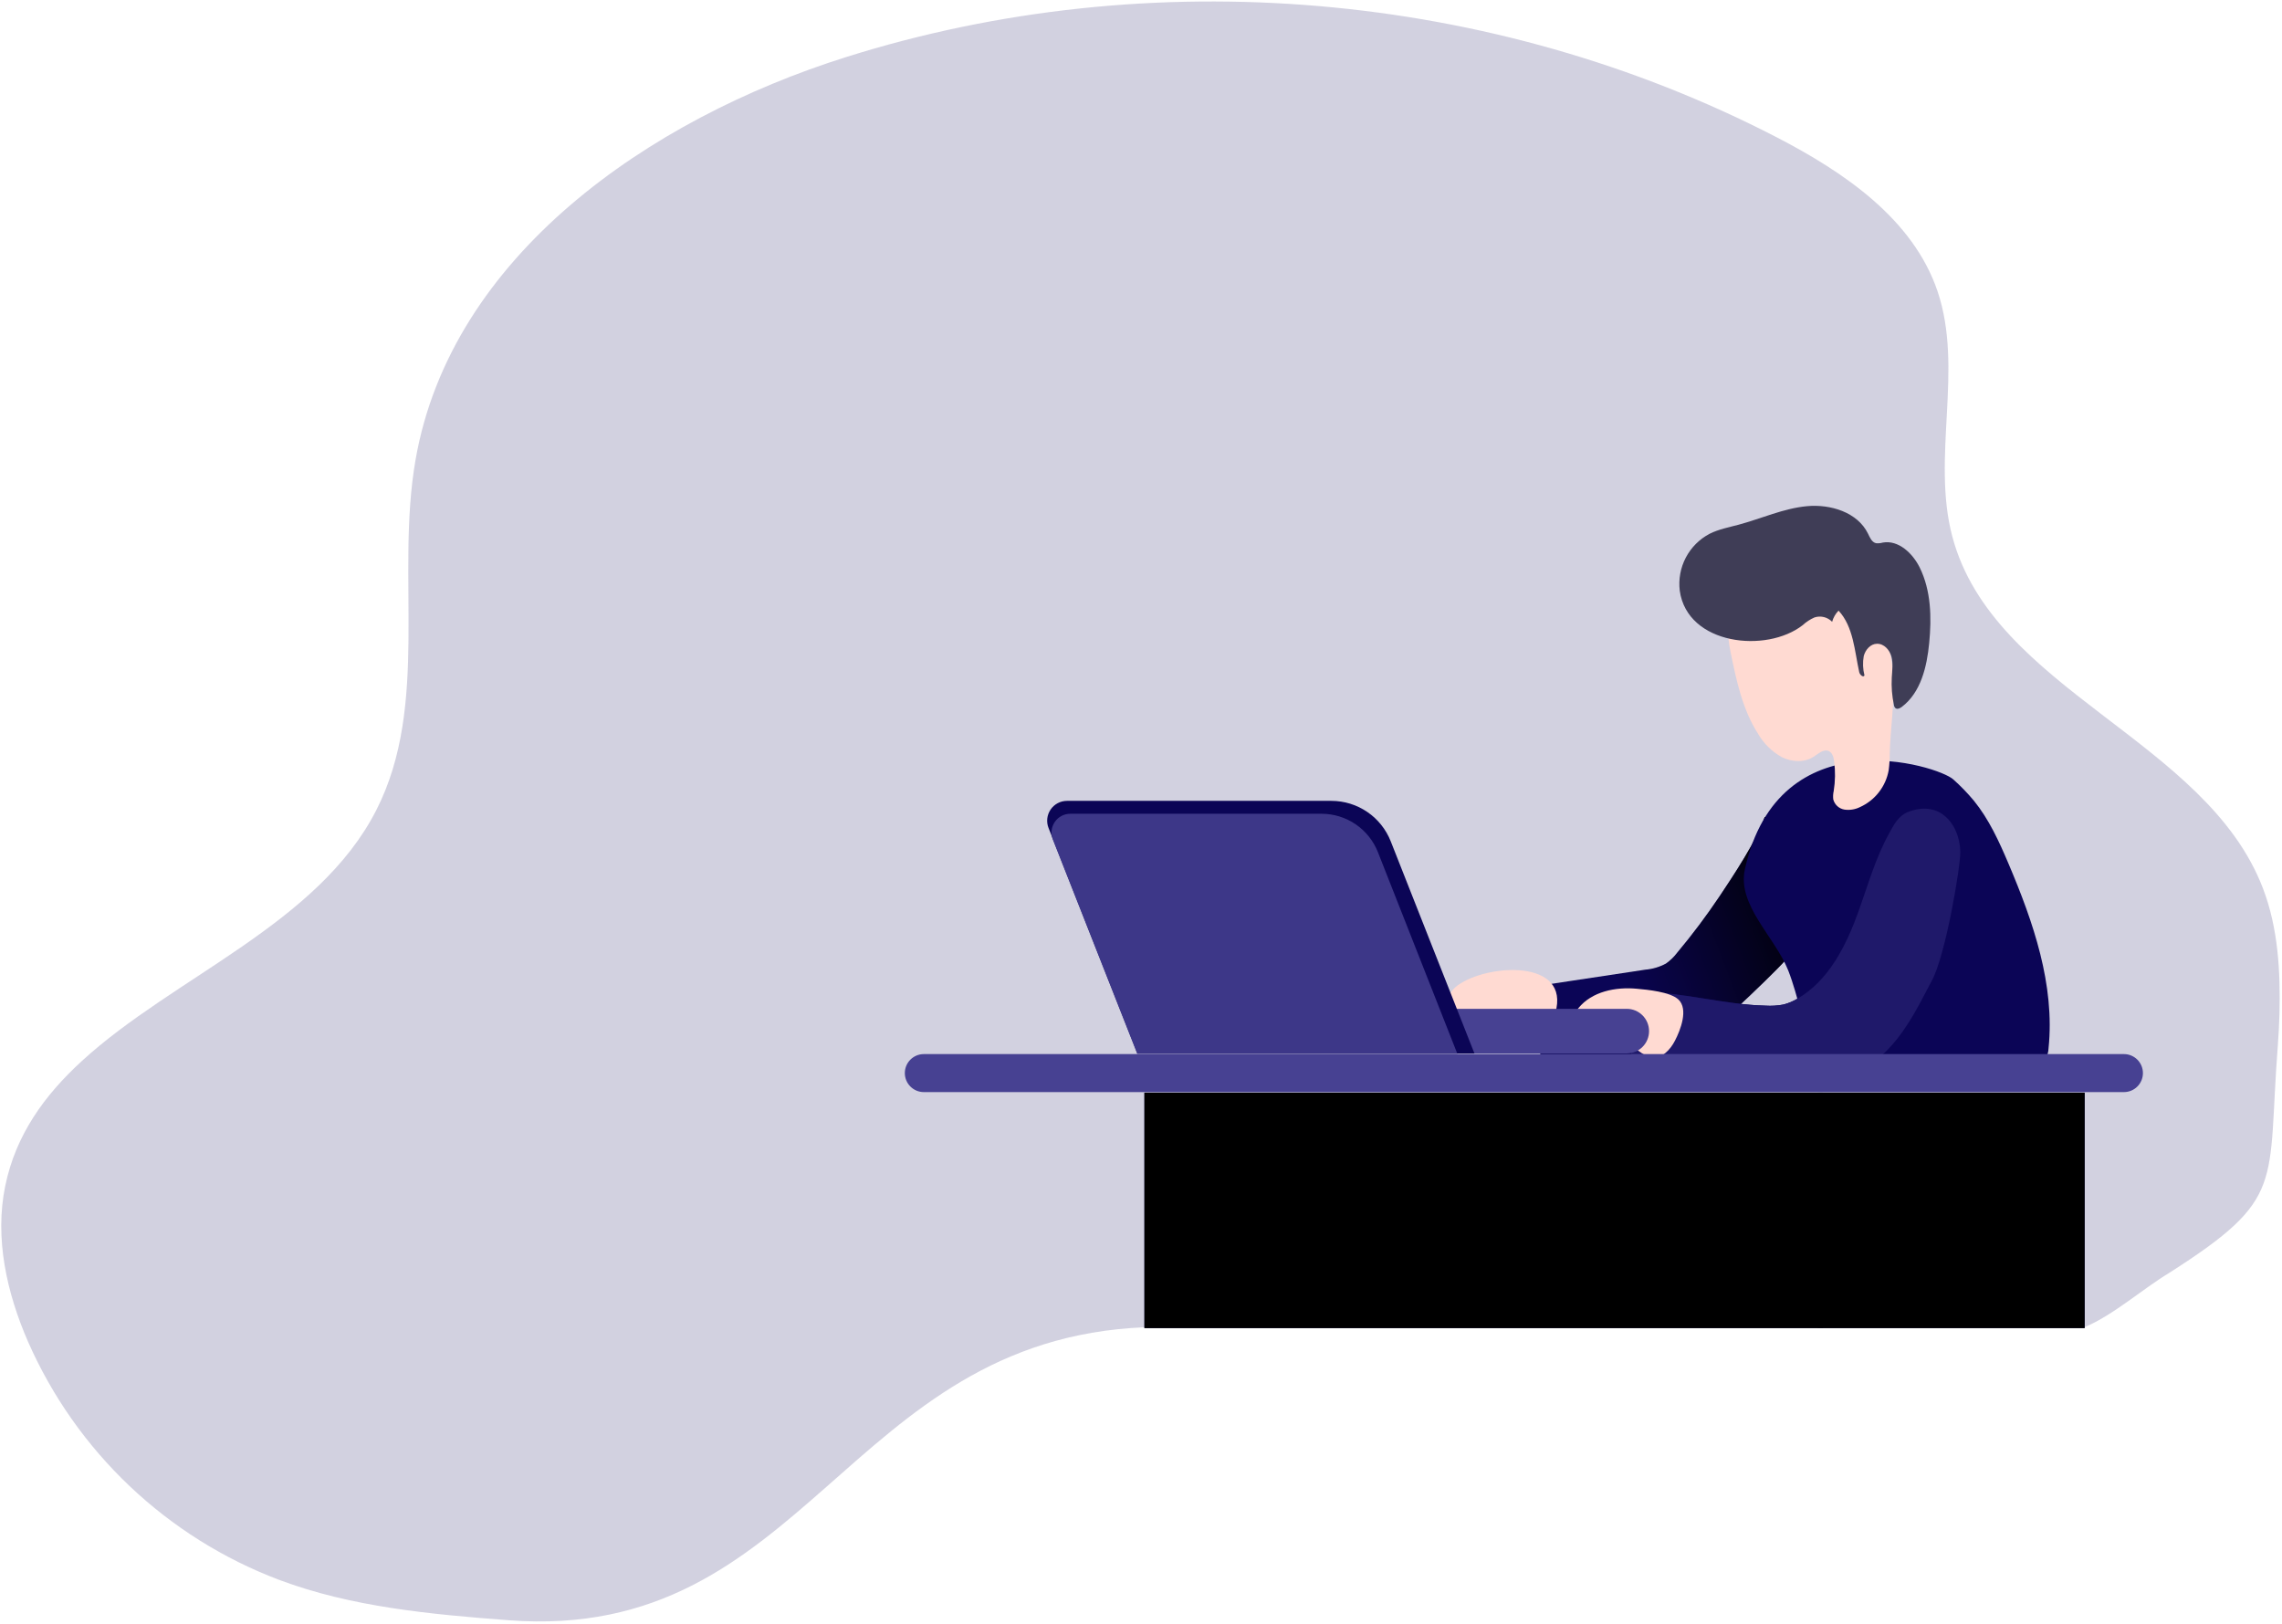 <svg width="901" height="641" viewBox="0 0 901 641" fill="none" xmlns="http://www.w3.org/2000/svg">
<path opacity="0.18" d="M11.129 529.838C20.583 551.277 34.209 570.62 51.212 586.736C68.214 602.853 88.254 615.422 110.163 623.711C138.972 634.519 170.123 637.329 200.823 639.671C318.244 648.582 334.34 528.795 452 524C544.425 520.235 627.5 524 823 524C834.423 519.19 845.908 508.904 856.52 502.5C902.868 472.902 895.067 468.049 899.352 412.745C899.676 408.565 899.874 404.404 900 400.243C900.414 383.543 899.478 366.268 893.428 350.577C870.902 291.977 786.976 272.539 770.842 211.867C762.506 180.45 775.38 145.862 765.026 115.076C755.393 86.469 728.078 67.932 701.285 54.097C589.323 -3.765 454.367 -15.348 334.159 22.5C256.21 47.018 178.046 101.061 164.055 181.603C156.06 227.647 169.817 278.178 148.588 319.809C125.648 364.844 68.695 385.579 32.412 418.797C17.593 432.344 6.231 447.981 2.072 468.175C-2.195 488.855 2.666 510.472 11.129 529.838Z" fill="#0B0556"/>
<g clip-path="url(#clip0)">
<path d="M662.191 376.146C660.951 377.79 659.462 379.23 657.777 380.414C655.271 381.766 652.514 382.585 649.677 382.818L606.585 389.315C606.156 389.344 605.742 389.484 605.383 389.72C605.144 389.979 604.963 390.288 604.854 390.623C604.744 390.959 604.708 391.314 604.749 391.665C604.548 399.737 605.638 407.789 607.975 415.517C608.098 416.149 608.403 416.731 608.853 417.191C609.434 417.585 610.121 417.793 610.824 417.786C625.323 419.015 639.889 418.623 654.429 418.231C656.873 418.266 659.313 417.998 661.692 417.435C665.742 416.3 669.049 413.531 672.1 410.681C678.648 404.59 705.148 380.103 706.755 376.781C708.885 372.021 710.602 367.087 711.885 362.032C713.235 357.17 703.366 356.562 703.569 351.511C703.711 348.018 703.292 344.525 702.327 341.165C701.608 338.168 700.119 335.412 698.007 333.169C696.522 331.819 698.817 322.662 696.765 322.553C694.389 330.657 683.643 346.865 678.972 353.807C673.78 361.547 668.179 369.004 662.191 376.146Z" fill="#0B0556"/>
<path d="M662.191 376.146C660.951 377.79 659.462 379.23 657.777 380.414C655.271 381.766 652.514 382.585 649.677 382.818L606.585 389.315C606.156 389.344 605.742 389.484 605.383 389.72C605.144 389.979 604.963 390.288 604.854 390.623C604.744 390.959 604.708 391.314 604.749 391.665C604.548 399.737 605.638 407.789 607.975 415.517C608.098 416.149 608.403 416.731 608.853 417.191C609.434 417.585 610.121 417.793 610.824 417.786C625.323 419.015 639.889 418.623 654.429 418.231C656.873 418.266 659.313 417.998 661.692 417.435C665.742 416.3 669.049 413.531 672.1 410.681C678.648 404.59 705.148 380.103 706.755 376.781C708.885 372.021 710.602 367.087 711.885 362.032C713.235 357.17 703.366 356.562 703.569 351.511C703.711 348.018 703.292 344.525 702.327 341.165C701.608 338.168 700.119 335.412 698.007 333.169C696.522 331.819 698.817 322.662 696.765 322.553C694.389 330.657 683.643 346.865 678.972 353.807C673.78 361.547 668.179 369.004 662.191 376.146Z" fill="url(#paint0_linear)"/>
<path d="M771.232 307.724C774.134 310.312 776.841 313.111 779.332 316.097C785.299 323.431 789.268 332.156 792.967 340.854C802.808 364.004 811.381 388.761 808.829 413.788C808.781 415.294 808.374 416.766 807.641 418.083C806.479 419.573 804.847 420.625 803.011 421.068C798.272 422.58 793.21 422.648 788.161 422.688C768.707 422.864 749.226 423.04 729.786 422.094C726.776 421.946 723.59 421.716 721.092 420.014C719.268 418.617 717.813 416.795 716.853 414.706C711.629 404.874 710.103 393.502 706.053 383.156C700.653 369.65 685.803 357.372 688.935 343.137C702.327 282.697 765.103 302.146 771.232 307.724Z" fill="#0B0556"/>
<path d="M683.319 257.656C685.6 268.745 687.99 280.13 694.119 289.679C696.353 293.535 699.585 296.717 703.474 298.89C707.43 300.876 712.452 301.146 716.151 298.715C718 297.513 720.025 295.622 722.037 296.513C723.495 297.175 723.967 298.985 724.17 300.565C724.676 304.447 724.622 308.382 724.008 312.248C723.757 313.337 723.693 314.46 723.819 315.571C724.08 316.598 724.634 317.528 725.413 318.247C726.191 318.966 727.162 319.444 728.206 319.623C730.295 319.927 732.427 319.593 734.322 318.664C737.27 317.344 739.85 315.323 741.836 312.775C743.823 310.227 745.155 307.232 745.716 304.05C745.999 301.901 746.134 299.735 746.121 297.567C746.377 287.95 747.903 278.375 747.592 268.772C747.282 259.169 744.892 249.174 738.372 242.083C734.606 238.222 730.133 235.122 725.196 232.953C717.838 229.442 709.63 226.97 701.584 228.253C698.382 228.759 695.328 229.953 692.632 231.753C689.935 233.553 687.661 235.916 685.965 238.68C681.753 245.149 681.739 249.971 683.319 257.656Z" fill="#FFDAD2"/>
<path d="M663.217 233.223C662.668 228.716 663.505 224.149 665.615 220.129C667.725 216.11 671.009 212.828 675.029 210.722C678.607 208.939 682.589 208.183 686.45 207.156C695.495 204.725 704.176 200.7 713.45 199.836C722.725 198.972 733.39 202.227 737.521 210.641C738.277 212.181 739.019 214.044 740.68 214.45C741.587 214.547 742.505 214.465 743.38 214.207C749.576 213.113 755.152 218.407 757.946 224.039C762.455 233.156 762.685 243.785 761.699 253.901C760.795 263.261 758.405 273.377 750.899 279.077C750.157 279.644 749.063 280.157 748.348 279.55C748.02 279.207 747.816 278.765 747.767 278.293C747.012 274.745 746.731 271.111 746.93 267.489C747.079 264.787 747.511 261.924 746.809 259.263C746.107 256.603 743.852 254.077 741.098 254.158C738.547 254.158 736.495 256.535 735.86 259.02C735.408 261.55 735.505 264.148 736.144 266.638C735.739 267.651 734.321 266.435 734.078 265.382C732.215 256.9 731.797 247.405 725.911 241.07C724.713 242.31 723.841 243.828 723.373 245.487C722.493 244.575 721.374 243.929 720.145 243.624C718.915 243.318 717.625 243.364 716.42 243.758C714.712 244.502 713.142 245.529 711.776 246.797C697.439 257.994 666.227 254.671 663.217 233.223Z" fill="#3F3D56"/>
<path d="M767.1 321.554C771.636 324.849 773.85 330.644 773.985 336.235C774.12 341.827 768.207 377.308 762.632 387.383C758.311 395.217 749.307 415.665 735.631 421.311C731.581 422.986 671.709 422.283 643.926 419.271C644.101 412.694 644.425 406.116 644.857 399.539C644.817 398.671 645.079 397.816 645.6 397.121C646.302 396.392 647.301 391.624 648.3 391.624C664.5 391.692 680.835 396.648 697.035 397.027C699.388 397.179 701.75 397.038 704.068 396.608C705.966 396.134 707.785 395.388 709.468 394.393C721.969 387.316 728.881 373.418 733.768 359.898C737.508 349.471 740.518 338.68 745.918 328.942C747.835 325.471 749.55 322.094 753.33 320.568C757.771 318.772 762.983 318.569 767.1 321.554Z" fill="#0B0556"/>
<path d="M767.1 321.554C771.636 324.849 773.85 330.644 773.985 336.235C774.12 341.827 768.207 377.308 762.632 387.383C758.311 395.217 749.307 415.665 735.631 421.311C731.581 422.986 671.709 422.283 643.926 419.271C644.101 412.694 644.425 406.116 644.857 399.539C644.817 398.671 645.079 397.816 645.6 397.121C646.302 396.392 647.301 391.624 648.3 391.624C664.5 391.692 680.835 396.648 697.035 397.027C699.388 397.179 701.75 397.038 704.068 396.608C705.966 396.134 707.785 395.388 709.468 394.393C721.969 387.316 728.881 373.418 733.768 359.898C737.508 349.471 740.518 338.68 745.918 328.942C747.835 325.471 749.55 322.094 753.33 320.568C757.771 318.772 762.983 318.569 767.1 321.554Z" fill="url(#paint1_linear)"/>
<path d="M646.302 390.355C637.891 389.558 628.549 391.435 623.217 397.986C622.655 398.583 622.288 399.336 622.164 400.147C622.169 400.876 622.395 401.587 622.812 402.186C625.957 407.413 632.788 408.655 638.526 410.722C641.51 411.792 644.36 413.206 647.017 414.936C648.513 416.123 650.243 416.979 652.093 417.448C656.143 418.056 659.505 414.436 661.341 410.817C663.447 406.765 666.741 398.445 662.691 394.609C659.383 391.57 650.46 390.733 646.302 390.355Z" fill="#FFDAD2"/>
<path d="M576.655 388.275C575.158 389.126 573.871 390.303 572.888 391.719C572.409 392.435 572.124 393.264 572.063 394.123C572.001 394.983 572.165 395.844 572.537 396.621C573.174 397.579 574.043 398.359 575.062 398.891C582.527 403.334 591.68 404.131 599.24 408.345C600.791 409.473 602.57 410.247 604.451 410.614C605.557 410.638 606.654 410.407 607.656 409.939C608.658 409.47 609.539 408.777 610.23 407.913C611.606 406.193 612.663 404.239 613.348 402.146C622.191 378.915 589.372 380.171 576.655 388.275Z" fill="#FFDAD2"/>
<path d="M364.759 416.151H838.583C842.728 416.151 846.089 419.511 846.089 423.654C846.089 427.798 842.728 431.157 838.583 431.157H364.759C360.613 431.157 357.253 427.798 357.253 423.654C357.253 419.511 360.613 416.151 364.759 416.151Z" fill="#474192"/>
<path d="M451.86 431.386H719.688V524.323H451.86V431.386Z" fill="#0B0556"/>
<path d="M717.865 431.386H823.071V524.323H717.865V431.386Z" fill="#0B0556"/>
<path d="M451.848 431.386H717.92V524.323H451.848V431.386Z" fill="url(#paint2_linear)"/>
<path d="M717.865 431.386H823.071V524.323H717.865V431.386Z" fill="url(#paint3_linear)"/>
<path d="M642.292 415.895H468.898C464.036 415.895 460.096 411.952 460.096 407.089C460.096 402.225 464.036 398.283 468.898 398.283H642.292C647.153 398.283 651.094 402.225 651.094 407.089C651.094 411.952 647.153 415.895 642.292 415.895Z" fill="#474192"/>
<path d="M642.292 415.895H468.898C464.036 415.895 460.096 411.952 460.096 407.089C460.096 402.225 464.036 398.283 468.898 398.283H642.292C647.153 398.283 651.094 402.225 651.094 407.089C651.094 411.952 647.153 415.895 642.292 415.895Z" fill="url(#paint4_linear)"/>
<path d="M582.163 415.922H449.093L413.993 326.875C413.527 325.689 413.358 324.406 413.5 323.139C413.642 321.872 414.091 320.659 414.808 319.605C415.525 318.551 416.488 317.688 417.614 317.091C418.741 316.493 419.995 316.18 421.27 316.178H525.692C530.744 316.188 535.676 317.715 539.849 320.561C544.023 323.408 547.246 327.442 549.101 332.143L582.163 415.922Z" fill="#0B0556"/>
<path d="M575.399 416.016H449.012L415.68 331.427C415.236 330.3 415.073 329.081 415.207 327.877C415.341 326.673 415.767 325.52 416.449 324.518C417.131 323.516 418.047 322.697 419.118 322.131C420.188 321.565 421.381 321.269 422.593 321.27H521.764C526.568 321.268 531.262 322.712 535.234 325.415C539.207 328.117 542.275 331.954 544.039 336.424L575.399 416.016Z" fill="#3D3788"/>
<path d="M575.399 416.016H449.012L415.68 331.427C415.236 330.3 415.073 329.081 415.207 327.877C415.341 326.673 415.767 325.52 416.449 324.518C417.131 323.516 418.047 322.697 419.118 322.131C420.188 321.565 421.381 321.269 422.593 321.27H521.764C526.568 321.268 531.262 322.712 535.234 325.415C539.207 328.117 542.275 331.954 544.039 336.424L575.399 416.016Z" fill="url(#paint5_linear)"/>
<path d="M771.232 307.724C774.134 310.312 776.841 313.111 779.332 316.097C785.299 323.431 789.268 332.156 792.967 340.854C802.808 364.004 811.381 388.761 808.829 413.788C808.781 415.294 808.374 416.766 807.641 418.083C806.479 419.573 804.847 420.625 803.011 421.068C798.272 422.58 793.21 422.648 788.161 422.688C768.707 422.864 749.226 423.04 729.786 422.094C726.776 421.946 723.59 421.716 721.092 420.014C719.268 418.617 717.813 416.795 716.853 414.706C711.629 404.874 710.103 393.502 706.053 383.156C700.653 369.65 685.803 357.372 688.935 343.137C702.327 282.697 765.103 302.146 771.232 307.724Z" fill="url(#paint6_linear)"/>
</g>
<defs>
<linearGradient id="paint0_linear" x1="705.108" y1="360.141" x2="637.262" y2="385.985" gradientUnits="userSpaceOnUse">
<stop offset="0.01"/>
<stop offset="0.12" stop-opacity="0.75"/>
<stop offset="1" stop-opacity="0"/>
</linearGradient>
<linearGradient id="paint1_linear" x1="-16701.1" y1="28210.6" x2="-18882.2" y2="22009.3" gradientUnits="userSpaceOnUse">
<stop offset="0.01" stop-color="#474192"/>
<stop offset="0.12" stop-color="#474192"/>
<stop offset="1" stop-color="#1F196A"/>
</linearGradient>
<linearGradient id="paint2_linear" x1="-69253.7" y1="20236.1" x2="-67748.4" y2="34716.7" gradientUnits="userSpaceOnUse">
<stop offset="0.01"/>
<stop offset="0.12" stop-opacity="0.75"/>
<stop offset="1" stop-opacity="0"/>
</linearGradient>
<linearGradient id="paint3_linear" x1="-8152.04" y1="20873.6" x2="-11609.5" y2="39434.6" gradientUnits="userSpaceOnUse">
<stop offset="0.01"/>
<stop offset="0.12" stop-opacity="0.75"/>
<stop offset="1" stop-opacity="0"/>
</linearGradient>
<linearGradient id="paint4_linear" x1="-49948.2" y1="5119.39" x2="-49949.2" y2="4639.76" gradientUnits="userSpaceOnUse">
<stop offset="0.01"/>
<stop offset="0.12" stop-opacity="0.75"/>
<stop offset="1" stop-opacity="0"/>
</linearGradient>
<linearGradient id="paint5_linear" x1="-48728.2" y1="27311.6" x2="-48954.7" y2="17610.2" gradientUnits="userSpaceOnUse">
<stop offset="0.01"/>
<stop offset="0.12" stop-opacity="0.75"/>
<stop offset="1" stop-opacity="0"/>
</linearGradient>
<linearGradient id="paint6_linear" x1="-14761.4" y1="34128.7" x2="-12866.9" y2="22867.5" gradientUnits="userSpaceOnUse">
<stop offset="0.01"/>
<stop offset="0.12" stop-opacity="0.75"/>
<stop offset="1" stop-opacity="0"/>
</linearGradient>
<clipPath id="clip0">
<rect width="543" height="449" fill="white" transform="matrix(-1 0 0 1 900.002 79)"/>
</clipPath>
</defs>
</svg>
